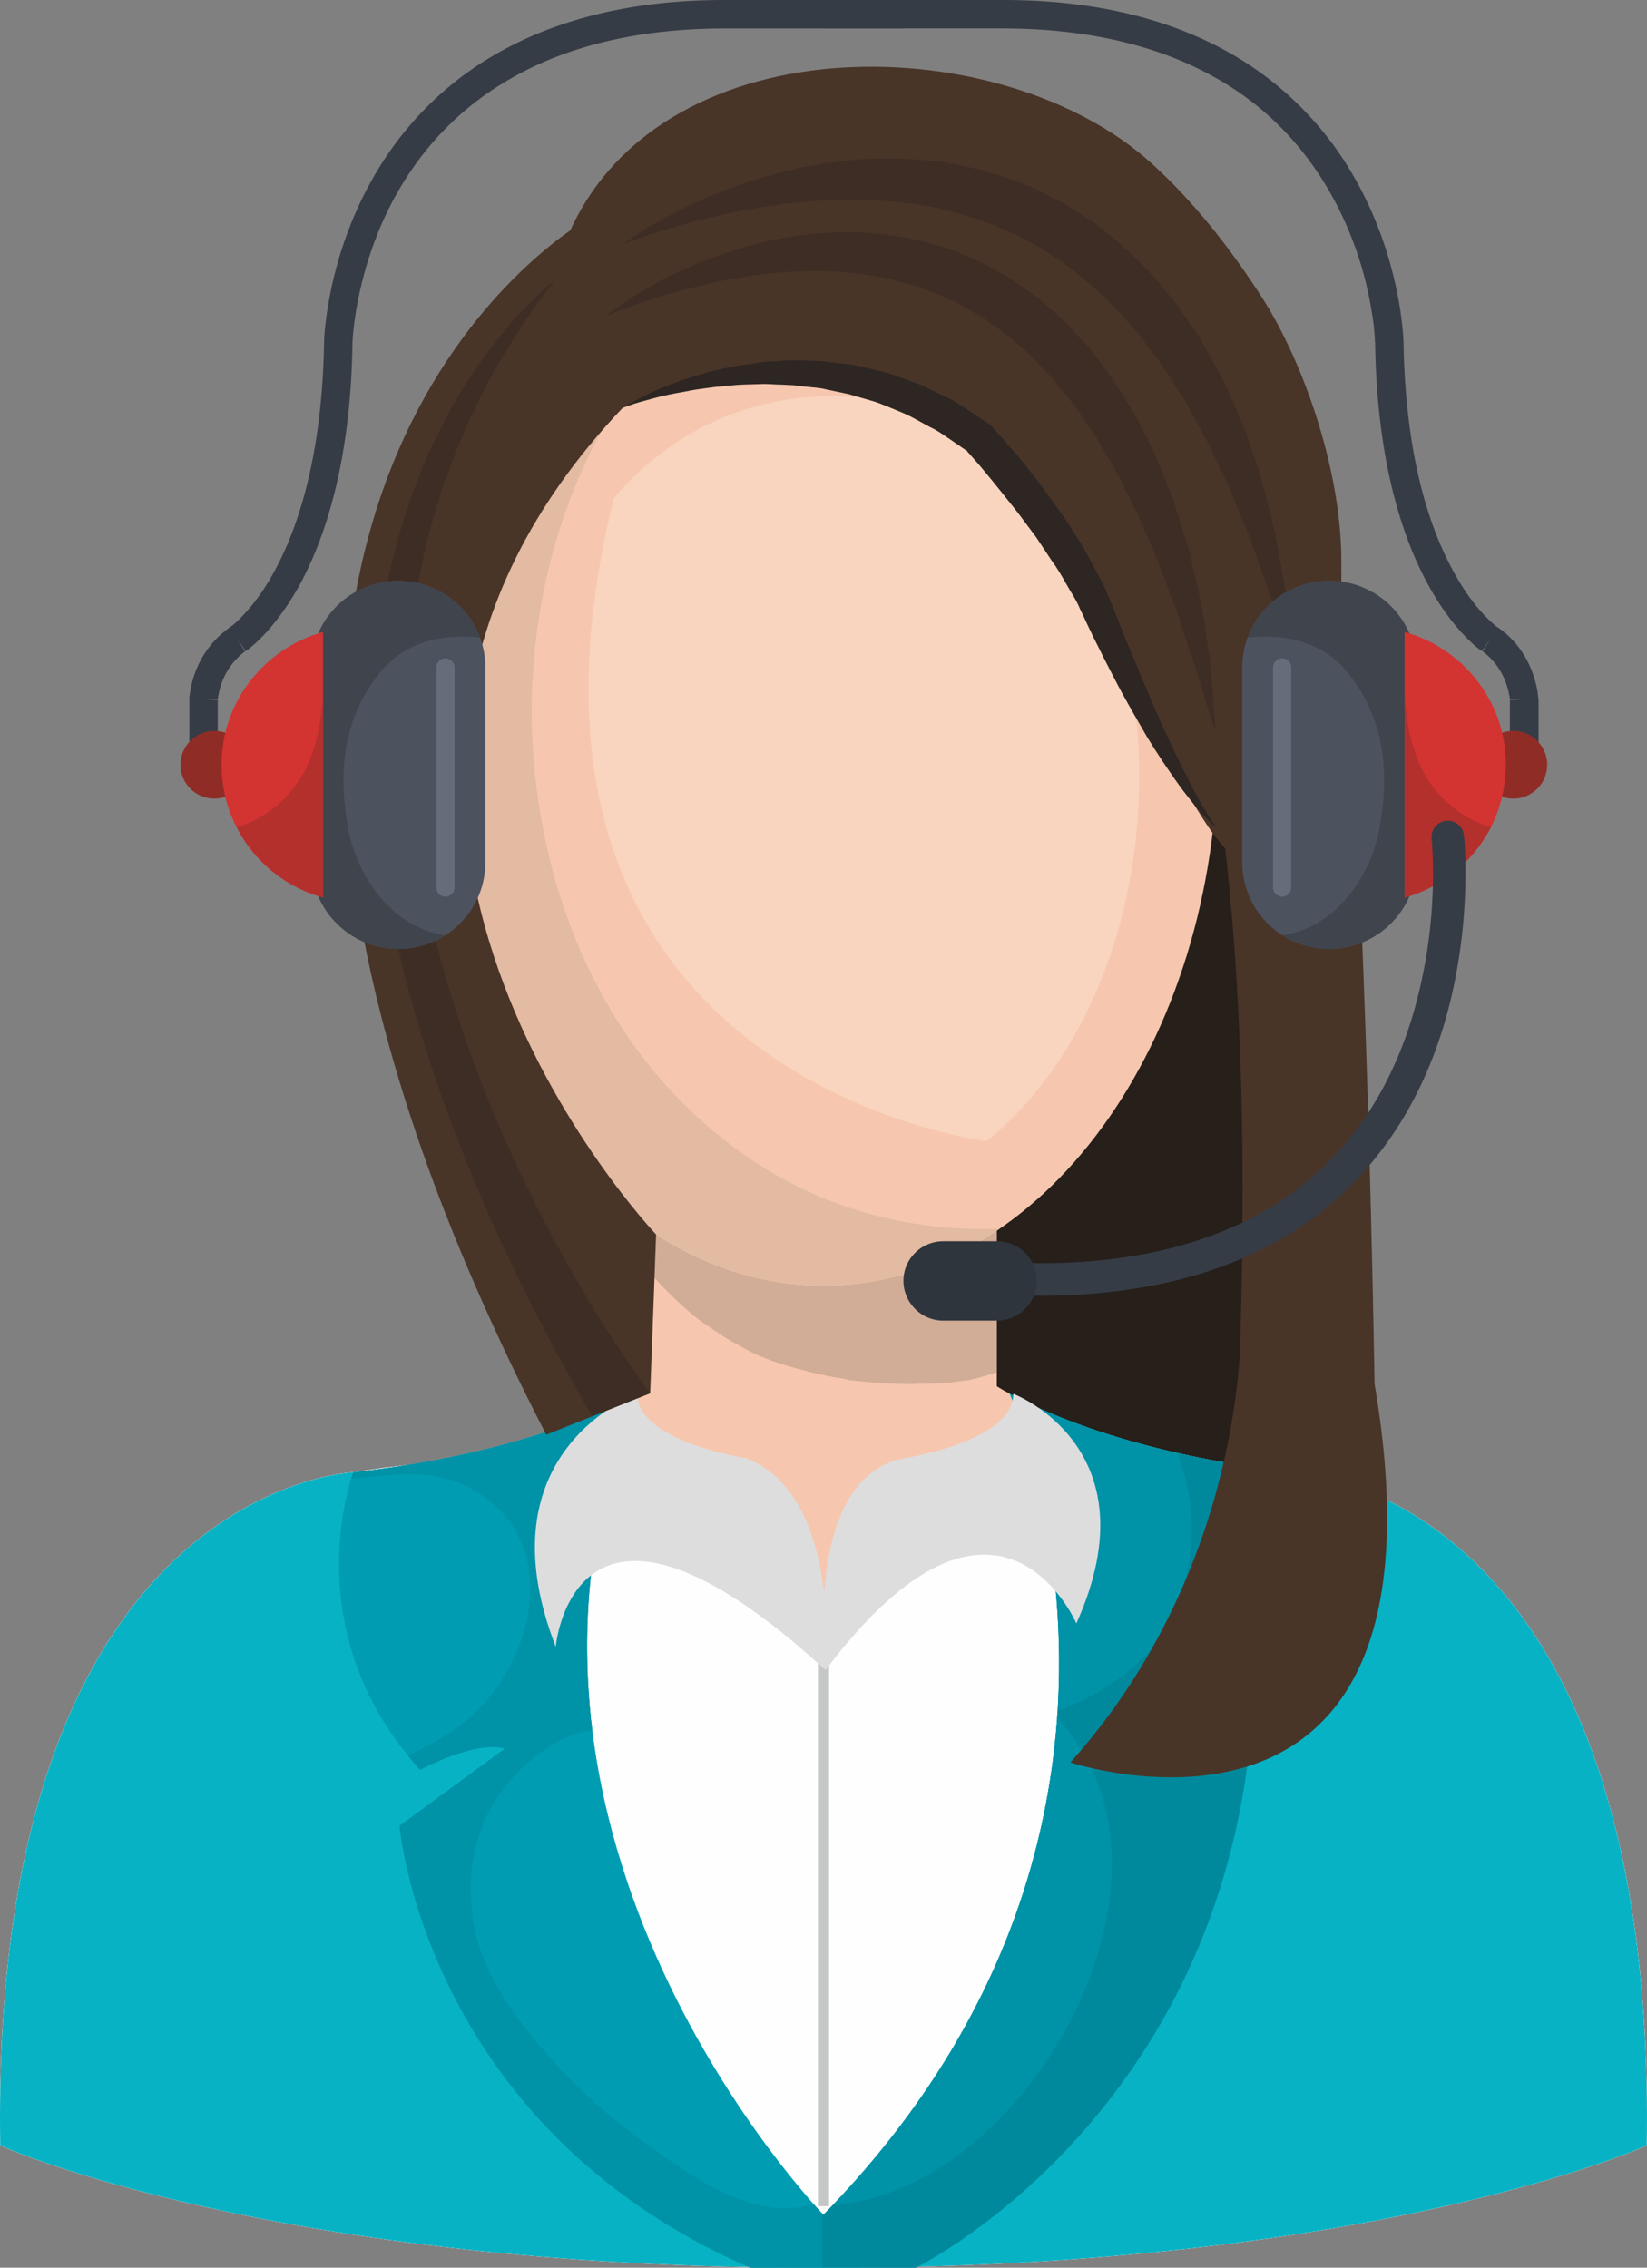 <svg width="77" height="106" fill="none" xmlns="http://www.w3.org/2000/svg"><rect width="100%" height="100%" fill="#808080" stroke="none"/><path fill-rule="evenodd" clip-rule="evenodd" d="M71.93 34.987v-2.292l-.013-.038c0-.05-.025-.544-.266-1.203-.24-.658-.708-1.494-1.606-2.114l-.026-.013-.19.316.203-.316h-.013l-.19.316.203-.316-.05-.025c-.216-.178-1.266-1.013-2.278-3.065-1.024-2.038-2.011-5.293-2.087-10.282v-.012c-.013-.064-.089-3.99-2.492-7.978a15.396 15.396 0 0 0-5.643-5.496C54.838.975 51.36-.013 46.818 0h-8.286a.664.664 0 0 0-.67.659c0 .367.303.67.67.67h8.286c4.352 0 7.59.938 10.007 2.305a13.771 13.771 0 0 1 4.225 3.66c1.556 2.026 2.378 4.204 2.796 5.875.202.836.316 1.545.38 2.052.025.24.037.443.05.57V15.967l.013.012v-.012c.076 5.597 1.277 9.193 2.504 11.409 1.215 2.203 2.43 3.026 2.518 3.077l.354-.57-.38.545c.608.43.937 1 1.114 1.481.088.24.139.456.164.608.013.076.026.127.026.164v.051l.278-.025-.278.013v.012l.278-.025-.278.013.67-.026h-.67v2.292c0 .367.303.671.67.671.367 0 .67-.304.67-.67Z" fill="#363C46"/><path fill-rule="evenodd" clip-rule="evenodd" d="M10.181 34.987v-2.292h-.67l.67.026-.278-.013.278.025v-.012l-.278-.013.278.025c0-.012.026-.392.203-.86a3.183 3.183 0 0 1 1.1-1.444l-.38-.545.355.57c.088-.05 1.303-.874 2.53-3.077 1.215-2.216 2.416-5.812 2.492-11.41v.013-.012c.013-.165.165-3.888 2.404-7.484 1.126-1.798 2.758-3.583 5.174-4.913 2.404-1.342 5.604-2.241 9.893-2.241h8.286c.367 0 .67-.304.67-.671a.664.664 0 0 0-.67-.659h-8.286c-4.542-.013-8.02.975-10.665 2.47a15.324 15.324 0 0 0-4.63 4.013c-1.695 2.204-2.568 4.559-3.023 6.37-.443 1.798-.481 3.052-.481 3.09v.012c-.089 5.407-1.24 8.775-2.34 10.776-.544 1-1.088 1.659-1.48 2.064a4.16 4.16 0 0 1-.456.43c-.05.039-.088.064-.114.09l-.025.012.202.316-.19-.316h-.012l.202.316-.19-.316-.025.013a4.438 4.438 0 0 0-1.606 2.114c-.24.659-.266 1.153-.266 1.203V34.987c0 .367.29.671.658.671.367 0 .67-.304.67-.67Z" fill="#363C46"/><path fill-rule="evenodd" clip-rule="evenodd" d="M59.76 72.62H26.665V33.518H59.76V72.62Z" fill="#261F1A"/><path fill-rule="evenodd" clip-rule="evenodd" d="M60.48 68.821c-8.905-1-13.295-3.634-14.042-4.128H30.562c-.747.494-5.137 3.128-14.043 4.128 0 0-16.99.633-16.509 31.467 0 0 12.777 5.762 38.484 5.711 25.719.051 38.496-5.711 38.496-5.711.48-30.834-16.51-31.467-16.51-31.467Z" fill="#F6C7AE"/><path fill-rule="evenodd" clip-rule="evenodd" d="M16.52 68.822S-.47 69.455.01 100.289c0 0 12.777 5.761 38.484 5.71 25.719.051 38.496-5.71 38.496-5.71.48-30.834-16.51-31.467-16.51-31.467s-16.534-1.165-21.986 5.875c0 0-5.238-8.661-21.975-5.875Z" fill="#FEFEFE"/><path fill-rule="evenodd" clip-rule="evenodd" d="M46.603 67.923H30.397V56.12h16.206v11.802Z" fill="#F6C7AE"/><path fill-rule="evenodd" clip-rule="evenodd" d="M42.58 64.694c-.987 0-1.961-.076-2.935-.19h.038c.063 0-.165-.038-.418-.09-.253-.037-.518-.088-.531-.088h.013a16.793 16.793 0 0 1-1.38-.329 16.099 16.099 0 0 1-1.328-.405c-.126-.05-.556-.228-.696-.279a21.835 21.835 0 0 1-1.315-.722c-.304-.177-.595-.38-.873-.57-.19-.126-.38-.253-.557-.392l-.05-.038a17.677 17.677 0 0 1-1.594-1.481 9.753 9.753 0 0 1-.355-.38l.076-2.026c2.379 1.532 5.023 2.393 7.819 2.393h.164c2.846-.038 5.541-.95 7.945-2.57v6.622c-.443.14-.886.266-1.329.367-.075 0-.771.102-.923.114-.48.038-.949.05-1.417.05-.114.013-.24.013-.354.013Z" fill="#D1AC97"/><path fill-rule="evenodd" clip-rule="evenodd" d="M56.938 34.797c0 13.967-8.26 25.3-18.444 25.3-10.171 0-18.433-11.333-18.433-25.3S28.323 12.08 38.495 12.08c10.184 0 18.432 8.75 18.444 22.717Z" fill="#F6C7AE"/><path fill-rule="evenodd" clip-rule="evenodd" d="M46.122 53.335s-24.1-2.874-17.445-29.947l.012-.089c2.606-3.064 6.2-4.774 10.172-4.774 2.492 0 4.832.672 6.882 1.938 3.314 2.862 5.212 7.344 7.16 11.548a25.55 25.55 0 0 1 .354 4.267c0 7.282-2.859 13.626-7.135 17.057Z" fill="#F9D5C0"/><path fill-rule="evenodd" clip-rule="evenodd" d="M38.494 60.096c-2.796 0-5.44-.86-7.818-2.393 0 0-6.288-6.61-8.35-15.74a4.027 4.027 0 0 0 .367-1.658V31.2c0-.367-.05-.722-.152-1.064.936-3.28 2.682-6.635 5.567-9.965-2.708 4.938-3.72 10.928-3.05 16.436.86 7.23 4.29 13.954 10.564 17.918 3.175 2 6.768 2.925 10.386 2.925.24 0 .481 0 .721-.013-2.441 1.672-5.174 2.621-8.07 2.66h-.165Z" fill="#E3BAA2"/><path fill-rule="evenodd" clip-rule="evenodd" d="M29.79 65.15c-1.72.936-5.984 2.849-13.27 3.672 0 0-16.99.633-16.51 31.466 0 0 12.777 5.762 38.484 5.711 25.719.051 38.496-5.711 38.496-5.711.48-30.833-16.51-31.466-16.51-31.466-7.286-.823-11.55-2.736-13.27-3.673 0 0 9.058 20.197-8.716 38.381 0 0-17.167-17.715-8.704-38.38Z" fill="#07B2C4"/><path fill-rule="evenodd" clip-rule="evenodd" d="m24.375 79.8.013.127c.076.317.14.633.203.937.05-.012.1-.038.139-.05-.114-.33-.24-.671-.355-1.013Z" fill="#07B2C4"/><path fill-rule="evenodd" clip-rule="evenodd" d="M60.48 68.822c-7.286-.823-11.55-2.736-13.27-3.673 0 0 9.058 20.197-8.717 38.381 0 0-17.167-17.715-8.703-38.38-1.72.936-5.984 2.849-13.27 3.672 0 0-2.822 7.357 3.124 13.903 0 0 2.568-1.393 3.96-.987l-4.922 3.608S19.834 99.364 35.078 106h7.73s13.207-6.432 15.51-23.476c0 0-1.228-1.393-5.023-2.57 0 0 2.328-.799 5.022-.393 0 0 4.997-2.634 2.164-10.738Z" fill="#009CB2"/><path fill-rule="evenodd" clip-rule="evenodd" d="M38.33 103.353c-.077-.076-.165-.19-.292-.329.127.139.215.241.291.329Zm-10.64-22.45a33.47 33.47 0 0 1-.24-3.952c0-1.088.05-2.19.177-3.304-.279 2.507-.215 4.938.063 7.255Z" fill="#EBECEC"/><path fill-rule="evenodd" clip-rule="evenodd" d="m19.644 82.726-.013-.013.013.013s1.974-1.064 3.39-1.064c-1.416 0-3.39 1.064-3.39 1.064Z" fill="#09A6B6"/><path fill-rule="evenodd" clip-rule="evenodd" d="M38.443 105.999h-3.365c-15.244-6.635-16.395-20.653-16.395-20.653l4.92-3.609a2.064 2.064 0 0 0-.569-.075c-1.416 0-3.39 1.063-3.39 1.063l-.013-.012c0-.013-.012-.013-.012-.013-.19-.215-.367-.418-.544-.633 1.48-.684 2.872-1.558 3.833-2.76 2.328-2.9 2.948-7.51-.747-9.65-.999-.582-1.998-.747-3.023-.747-.898 0-1.81.127-2.72.216.05-.19.101-.304.101-.304 3.783-.418 6.743-1.14 8.97-1.874.012.038.038.076.05.114l2.796-1.115c-1.948 1.342-4.87 4.571-2.353 11.03 0 0 .177-2.191 1.645-3.33a29.241 29.241 0 0 0-.177 3.304c0 1.355.088 2.672.24 3.95a4.075 4.075 0 0 0-1.759.583c-3.023 1.874-4.313 4.762-3.82 8.244.367 2.558 2.176 4.875 3.858 6.736 1.67 1.849 3.707 3.445 5.782 4.825 1.417.949 3.2 1.937 4.984 1.937.43 0 .873-.063 1.303-.202.127.139.215.253.291.329l.114.114v2.532Zm.05-2.469.026-.025-.025.025Zm.456-.468c7.451-7.839 9.982-16.019 10.475-22.755.443.468.822.962 1.139 1.481-.165.203-.342.405-.52.595 0 0 .368.127.975.266 3.681 7.75-3.91 19.868-12.069 20.413Zm10.5-23.097c.038-.773.064-1.507.064-2.229 0-7.433-2.303-12.587-2.303-12.587 1.252.684 3.884 1.9 8.059 2.824a1.477 1.477 0 0 0-.228-.05c.354.975.607 1.975.658 3.039.05.975-.05 2-.316 2.988-.418 1-.924 2.013-1.493 3.052a7.593 7.593 0 0 1-.696.734c-1.126 1.026-2.404 1.735-3.745 2.229Z" fill="#0092A6"/><path fill-rule="evenodd" clip-rule="evenodd" d="M38.494 103.53s-.013-.025-.05-.063l.05.063Zm.025-.025c.14-.14.278-.292.43-.443-.139.151-.29.303-.43.443Z" fill="#EBECEC"/><path fill-rule="evenodd" clip-rule="evenodd" d="M38.493 103.53s-.012-.026-.05-.063c.038.037.05.063.05.063Z" fill="#0092A6"/><path fill-rule="evenodd" clip-rule="evenodd" d="M42.808 105.999h-4.365v-2.532c.038.038.05.063.05.063l.026-.025c.14-.14.291-.292.43-.444 8.16-.544 15.75-12.662 12.069-20.412.86.19 2.201.43 3.72.43 1.138 0 2.365-.126 3.567-.506C55.99 99.58 42.808 106 42.808 106Z" fill="#00899C"/><path fill-rule="evenodd" clip-rule="evenodd" d="M49.424 80.308c0-.114.013-.228.025-.342-.012.114-.025.228-.025.342Z" fill="#EBECEC"/><path fill-rule="evenodd" clip-rule="evenodd" d="M50.562 81.79a8.897 8.897 0 0 0-1.138-1.482c0-.114.013-.228.025-.342 1.341-.494 2.619-1.203 3.745-2.229.253-.228.48-.48.696-.734a30.859 30.859 0 0 1-3.328 4.786Z" fill="#00899C"/><path fill-rule="evenodd" clip-rule="evenodd" d="M57.204 68.353c-.67-.114-1.316-.254-1.935-.38.62.126 1.265.266 1.935.38Z" fill="#261F1A"/><path fill-rule="evenodd" clip-rule="evenodd" d="M55.383 73.95a9.671 9.671 0 0 0 .316-2.99c-.05-1.063-.304-2.063-.658-3.038.076.013.152.025.228.05.62.127 1.265.266 1.935.38a32.12 32.12 0 0 1-1.822 5.597Z" fill="#00899C"/><path fill-rule="evenodd" clip-rule="evenodd" d="M38.76 103.125h-.52V74.697h.52v28.428Z" fill="#C5C6C6"/><path fill-rule="evenodd" clip-rule="evenodd" d="M29.79 65.15s-7.375 2.659-3.808 11.826c0 0 .822-9.712 12.613 1.09.013 0 .797-8.168-3.707-9.903 0 0-5.098-.772-5.098-3.014Z" fill="#DDDDDE"/><path fill-rule="evenodd" clip-rule="evenodd" d="M47.374 65.15s6.642 2.52 2.948 10.737c0 0-3.656-8.522-11.727 2.178.013 0-1.139-8.99 3.681-9.902 0 0 5.098-.772 5.098-3.014Z" fill="#DDDDDE"/><path fill-rule="evenodd" clip-rule="evenodd" d="M64.263 64.694s-.354-23.768-1.556-37.646c0 0 .013-.14 0-.405.114-4.394-1.733-9.687-3.732-12.777-1.455-2.254-3.125-4.394-5.11-6.205-6.933-6.331-22.722-6.698-27.2 3.103-4.213 2.976-20.962 17.892-1.126 56.298l4.858-1.937.278-7.42S11.56 37.608 29.094 19.082l.063-.038-.063.038c3.087-1.583 7.122-1.937 10.513-1.43 9.412 1.43 11.449 11.75 15.497 18.715.683 1.177 1.43 2.507 2.176 3.292.658 5.749.987 13.055.721 22.362 0 0 .291 11.143-7.957 20.362 0 0 18.267 6.078 14.22-17.69Z" fill="#493428"/><path fill-rule="evenodd" clip-rule="evenodd" d="M29.157 19.044c.317-.203.633-.367.962-.532.329-.177.67-.316 1.012-.456.683-.278 1.392-.493 2.113-.696.367-.089.733-.165 1.1-.24.367-.064.734-.102 1.1-.165.38-.063.747-.05 1.127-.089.19-.012.38-.025.57-.025l.568.012c.367.026.76.013 1.126.076l1.139.14c.367.076.746.177 1.113.266.38.076.734.202 1.088.342.367.139.734.24 1.075.405l1.038.506c.354.165.67.38.987.595l.961.634.038.025.063.063c.316.355.62.684.924 1.038.29.342.594.684.873 1.051.278.368.569.722.822 1.09l.81 1.127c.253.38.493.772.746 1.165.253.38.455.797.67 1.202.215.418.456.81.62 1.254.178.443.367.874.532 1.317l.48 1.19.52 1.241.518 1.229.544 1.228.57 1.215c.189.393.391.798.594 1.19.19.406.417.798.632 1.178l.354.583c.114.177.253.354.38.544-.152-.152-.329-.304-.494-.468l-.468-.494c-.278-.355-.569-.71-.834-1.076-.266-.368-.52-.748-.772-1.115-.253-.38-.494-.76-.734-1.152-.455-.785-.91-1.57-1.34-2.368l-.62-1.203-.304-.608-.152-.304-.076-.152-.038-.076-.025-.038v-.025h-.013l-.013-.05c-.202-.393-.367-.786-.556-1.165-.152-.393-.418-.76-.62-1.127-.215-.38-.43-.76-.696-1.115l-.721-1.089-.784-1.05c-.266-.355-.557-.697-.823-1.04-.278-.354-.556-.683-.835-1.025-.278-.342-.582-.67-.86-.988l.101.09-.847-.583c-.291-.19-.57-.405-.886-.545l-.91-.494c-.304-.164-.633-.278-.95-.417-.316-.127-.632-.267-.974-.355l-1-.291-1.024-.216c-.329-.088-.683-.1-1.037-.139l-.519-.063c-.177-.013-.354-.013-.531-.026-.354 0-.709-.05-1.063-.025-.341.013-.708.013-1.063.038l-1.062.101c-.354.051-.709.09-1.063.152-.354.076-.708.127-1.063.203-.354.076-.708.165-1.05.266-.354.088-.708.203-1.05.33Z" fill="#2D2623"/><path fill-rule="evenodd" clip-rule="evenodd" d="M27.677 66.2c-4.832-8.37-7.628-15.626-9.045-21.843h.038a4.275 4.275 0 0 0 1.708-.393c3.01 12.043 10.02 21.16 10.02 21.16l-2.72 1.076Zm-8.122-38.95a5.425 5.425 0 0 0-.81-.102h-.126c-.164 0-.329.013-.493.026 2.037-9.801 7.818-14.081 7.818-14.081-3.555 4.571-5.516 9.383-6.389 14.157ZM59.494 28.124c-.013-.05-.038-.1-.05-.152-.127-.341-.254-.721-.405-1.114-.291-.798-.582-1.71-1-2.66-.19-.468-.392-.974-.607-1.48-.24-.507-.48-1.014-.734-1.545-.24-.545-.544-1.064-.835-1.596-.151-.266-.29-.532-.443-.81-.164-.266-.341-.52-.506-.785-.164-.266-.341-.532-.506-.798-.177-.266-.38-.52-.569-.773-.202-.253-.392-.519-.582-.772l-.645-.722c-.848-.987-1.847-1.836-2.884-2.621l-.81-.52c-.14-.088-.266-.19-.405-.265l-.43-.228-.43-.215c-.14-.076-.278-.165-.43-.216-.291-.126-.595-.253-.886-.38-1.189-.43-2.416-.785-3.643-.936a22.013 22.013 0 0 0-2.86-.203c-.24 0-.48 0-.72.013-1.152.038-2.252.139-3.264.303a33.758 33.758 0 0 0-4.87 1.128 23.84 23.84 0 0 0-1.342.443c-.316.114-.48.164-.48.164s.556-.43 1.644-1.038a19.479 19.479 0 0 1 1.999-1c.392-.178.822-.355 1.278-.532.468-.165.948-.342 1.467-.481.519-.165 1.063-.292 1.632-.444.278-.063.582-.114.873-.164.304-.064.607-.114.91-.14a15.878 15.878 0 0 1 2.48-.177c.494 0 .987.013 1.48.05.342.039.696.064 1.05.102.342.063.696.127 1.05.19.355.063.696.165 1.05.253l.532.152.266.076.253.102c.354.126.695.265 1.037.392.354.14.67.33 1.012.494l.506.253c.165.089.316.203.468.291l.949.608c1.19.912 2.34 1.9 3.239 3.04.24.278.468.556.695.835.203.291.405.595.608.886.19.292.404.57.581.874.165.304.33.608.494.9.164.303.329.607.493.898.14.304.266.608.405.9.253.607.531 1.177.721 1.76.203.582.392 1.152.582 1.709.152.557.291 1.089.418 1.608.126.52.278 1.013.354 1.494.076.481.164.925.24 1.355.05.38.127.735.177 1.076a3.977 3.977 0 0 0-.607.418Z" fill="#3E2D24"/><path fill-rule="evenodd" clip-rule="evenodd" d="M56.825 34.165s-.064-.152-.152-.456c-.101-.304-.253-.735-.405-1.292-.177-.557-.367-1.24-.645-2-.127-.38-.266-.786-.405-1.216a13.25 13.25 0 0 0-.215-.659c-.089-.228-.164-.456-.266-.684a74.659 74.659 0 0 0-.531-1.43c-.177-.494-.418-.988-.645-1.507a35.29 35.29 0 0 0-.33-.785c-.113-.253-.252-.507-.379-.773-.126-.253-.265-.519-.392-.785a6.952 6.952 0 0 0-.43-.798c-.14-.253-.304-.519-.455-.772l-.228-.405-.114-.19-.127-.19-.53-.76c-.178-.253-.33-.519-.532-.747-.203-.24-.392-.481-.595-.722-.1-.126-.19-.253-.29-.367l-.33-.33-.632-.67c-.228-.215-.468-.405-.709-.608-.442-.43-.961-.747-1.454-1.114-.253-.165-.532-.304-.785-.469-.126-.076-.266-.152-.392-.228l-.417-.177c-.266-.127-.532-.266-.823-.367l-.835-.304c-.278-.101-.569-.152-.847-.228-.152-.038-.291-.076-.43-.114-.14-.026-.291-.05-.43-.076-.292-.05-.57-.114-.86-.14-.28-.037-.57-.063-.848-.088-.279-.025-.557-.025-.835-.038-.127-.013-.253-.013-.38-.013-.152 0-.303.013-.455.013-1.088.013-2.126.14-3.074.291-.962.152-1.835.367-2.606.57-.772.203-1.443.405-2 .595-.543.203-.973.355-1.264.469-.291.114-.443.177-.443.177s.518-.43 1.518-1.051a21.913 21.913 0 0 1 1.885-1.013 21.23 21.23 0 0 1 2.606-1.013c.974-.304 2.062-.583 3.264-.71.658-.088 1.34-.139 2.05-.139.569 0 1.15.038 1.732.114 1.316.152 2.695.482 3.973 1.064l.493.215c.165.076.316.165.468.241.316.177.633.342.936.532.582.418 1.202.785 1.72 1.279.267.24.545.468.798.709l.721.772.367.38c.114.14.215.279.316.418.215.279.43.557.633.836.227.266.392.557.582.848.177.291.354.57.53.861l.127.216.114.215c.076.152.152.304.228.443.152.291.304.582.443.874.152.291.278.582.392.873.114.304.24.583.354.874.101.291.228.57.33.861.088.279.176.57.265.849.088.278.177.557.253.823.088.266.177.532.24.81.114.532.24 1.038.354 1.545.051.24.102.481.165.722.038.24.076.468.114.696.063.456.139.887.19 1.292.139.81.177 1.532.227 2.114.05.583.076 1.051.101 1.355.013.317.026.482.026.482Z" fill="#3E2D24"/><path fill-rule="evenodd" clip-rule="evenodd" d="M72.334 35.747c0 .874-.708 1.583-1.594 1.583a1.583 1.583 0 0 1 0-3.166c.886 0 1.594.71 1.594 1.583Z" fill="#902C26"/><path fill-rule="evenodd" clip-rule="evenodd" d="M58.077 31.201c0-2.24 1.822-4.052 4.074-4.052 2.239 0 4.06 1.811 4.06 4.052v9.105a4.057 4.057 0 0 1-4.06 4.052c-2.252 0-4.074-1.81-4.074-4.052v-9.104Z" fill="#4D525F"/><path fill-rule="evenodd" clip-rule="evenodd" d="M62.15 44.358h-.012.013Zm-.012 0h-.013.013Zm-.013 0h-.012.012ZM62.1 27.149h.013-.013Zm.013 0h.012-.012Zm.012 0h.013-.013Zm.013 0h.013-.013Z" fill="#3E2D24"/><path fill-rule="evenodd" clip-rule="evenodd" d="M62.15 44.358h-.05a4.119 4.119 0 0 1-2.138-.646c2.391-.329 4.086-2.634 4.516-4.926.506-2.671.266-5.204-1.492-7.37-.962-1.19-2.366-1.658-3.808-1.658-.279 0-.57.013-.848.05a4.067 4.067 0 0 1 3.732-2.659h.089a4.061 4.061 0 0 1 3.744 2.47l-.227-.076v12.41h.012c.076-.026.14-.039.215-.064a4.078 4.078 0 0 1-2.214 2.165c-.468.19-.986.304-1.53.304Z" fill="#3F444D"/><path fill-rule="evenodd" clip-rule="evenodd" d="M59.95 41.914c-.241 0-.43-.19-.43-.43V31.2a.424.424 0 1 1 .848 0v10.282c-.001.24-.19.43-.419.43Z" fill="#666D7A"/><path fill-rule="evenodd" clip-rule="evenodd" d="M65.668 29.542v12.41a6.43 6.43 0 0 0 4.731-6.205c.013-2.95-1.999-5.445-4.731-6.205Z" fill="#D33331"/><path fill-rule="evenodd" clip-rule="evenodd" d="M65.668 41.952v-9.295c.215 2.254.746 4.14 2.808 5.47.392.241.797.406 1.227.532a6.51 6.51 0 0 1-4.023 3.293h-.012Z" fill="#B4302C"/><path fill-rule="evenodd" clip-rule="evenodd" d="M66.933 39.204v.012c0 .05.063.646.063 1.596 0 1.19-.089 2.95-.506 4.888-.607 2.925-1.91 6.255-4.618 8.838-1.353 1.304-3.061 2.419-5.237 3.216-2.176.81-4.82 1.292-8.046 1.292-.304 0-.595-.013-.91-.013a.751.751 0 0 0-.773.735.762.762 0 0 0 .734.785c.316.013.633.013.949.013 4.504 0 8.033-.9 10.791-2.368a15.542 15.542 0 0 0 4.909-4.053c1.872-2.317 2.935-4.95 3.517-7.344.582-2.393.708-4.558.708-5.99 0-1.088-.063-1.747-.076-1.772a.747.747 0 0 0-.835-.671.755.755 0 0 0-.67.836Z" fill="#363C46"/><path fill-rule="evenodd" clip-rule="evenodd" d="M48.475 59.87a1.866 1.866 0 0 1-1.872 1.86h-2.505a1.864 1.864 0 0 1-1.86-1.86c0-1.026.835-1.85 1.86-1.85h2.505c1.037 0 1.872.824 1.872 1.85Z" fill="#2F353C"/><path fill-rule="evenodd" clip-rule="evenodd" d="M8.435 35.747c0 .874.709 1.583 1.594 1.583.873 0 1.594-.71 1.594-1.583 0-.874-.72-1.583-1.594-1.583-.885 0-1.594.71-1.594 1.583Z" fill="#902C26"/><path fill-rule="evenodd" clip-rule="evenodd" d="M22.693 31.201c0-2.24-1.822-4.052-4.074-4.052-2.239 0-4.06 1.811-4.06 4.052v9.105a4.057 4.057 0 0 0 4.06 4.052c2.252 0 4.074-1.81 4.074-4.052v-9.104Z" fill="#4D525F"/><path fill-rule="evenodd" clip-rule="evenodd" d="M18.62 44.358h.012-.013Z" fill="#3E2D24"/><path fill-rule="evenodd" clip-rule="evenodd" d="M18.632 44.358h.013-.013Zm.013 0h.012-.012Zm.025-17.209h-.013.013Zm-.013 0h-.012.012Zm-.012 0h-.013.013Zm-.013 0h-.013.013Z" fill="#362920"/><path fill-rule="evenodd" clip-rule="evenodd" d="M18.62 44.358a4.034 4.034 0 0 1-1.57-.317 4.112 4.112 0 0 1-2.175-2.152c.063.012.126.038.19.05l.012.013h.025V29.543l-.227.076a4.061 4.061 0 0 1 3.744-2.47h.127a4.066 4.066 0 0 1 3.694 2.66 6.343 6.343 0 0 0-.848-.051c-1.442 0-2.846.468-3.808 1.659-1.758 2.165-1.998 4.698-1.492 7.37.43 2.291 2.125 4.596 4.516 4.925a4.119 4.119 0 0 1-2.138.646h-.051Z" fill="#3F444D"/><path fill-rule="evenodd" clip-rule="evenodd" d="M20.82 41.914a.424.424 0 0 1-.417-.43V31.2a.424.424 0 1 1 .848 0v10.282c0 .24-.19.43-.43.43Z" fill="#666D7A"/><path fill-rule="evenodd" clip-rule="evenodd" d="M15.102 29.542v12.41c-2.732-.748-4.744-3.242-4.744-6.205 0-2.95 2.012-5.445 4.744-6.205Z" fill="#D33331"/><path fill-rule="evenodd" clip-rule="evenodd" d="M15.102 41.952h-.012.012v-9.295 9.295Z" fill="#393D45"/><path fill-rule="evenodd" clip-rule="evenodd" d="M15.102 41.952h-.025l-.013-.013a6.444 6.444 0 0 1-3.997-3.28c.43-.126.835-.29 1.227-.532 2.062-1.33 2.593-3.216 2.808-5.47v9.295Z" fill="#B4302C"/></svg>